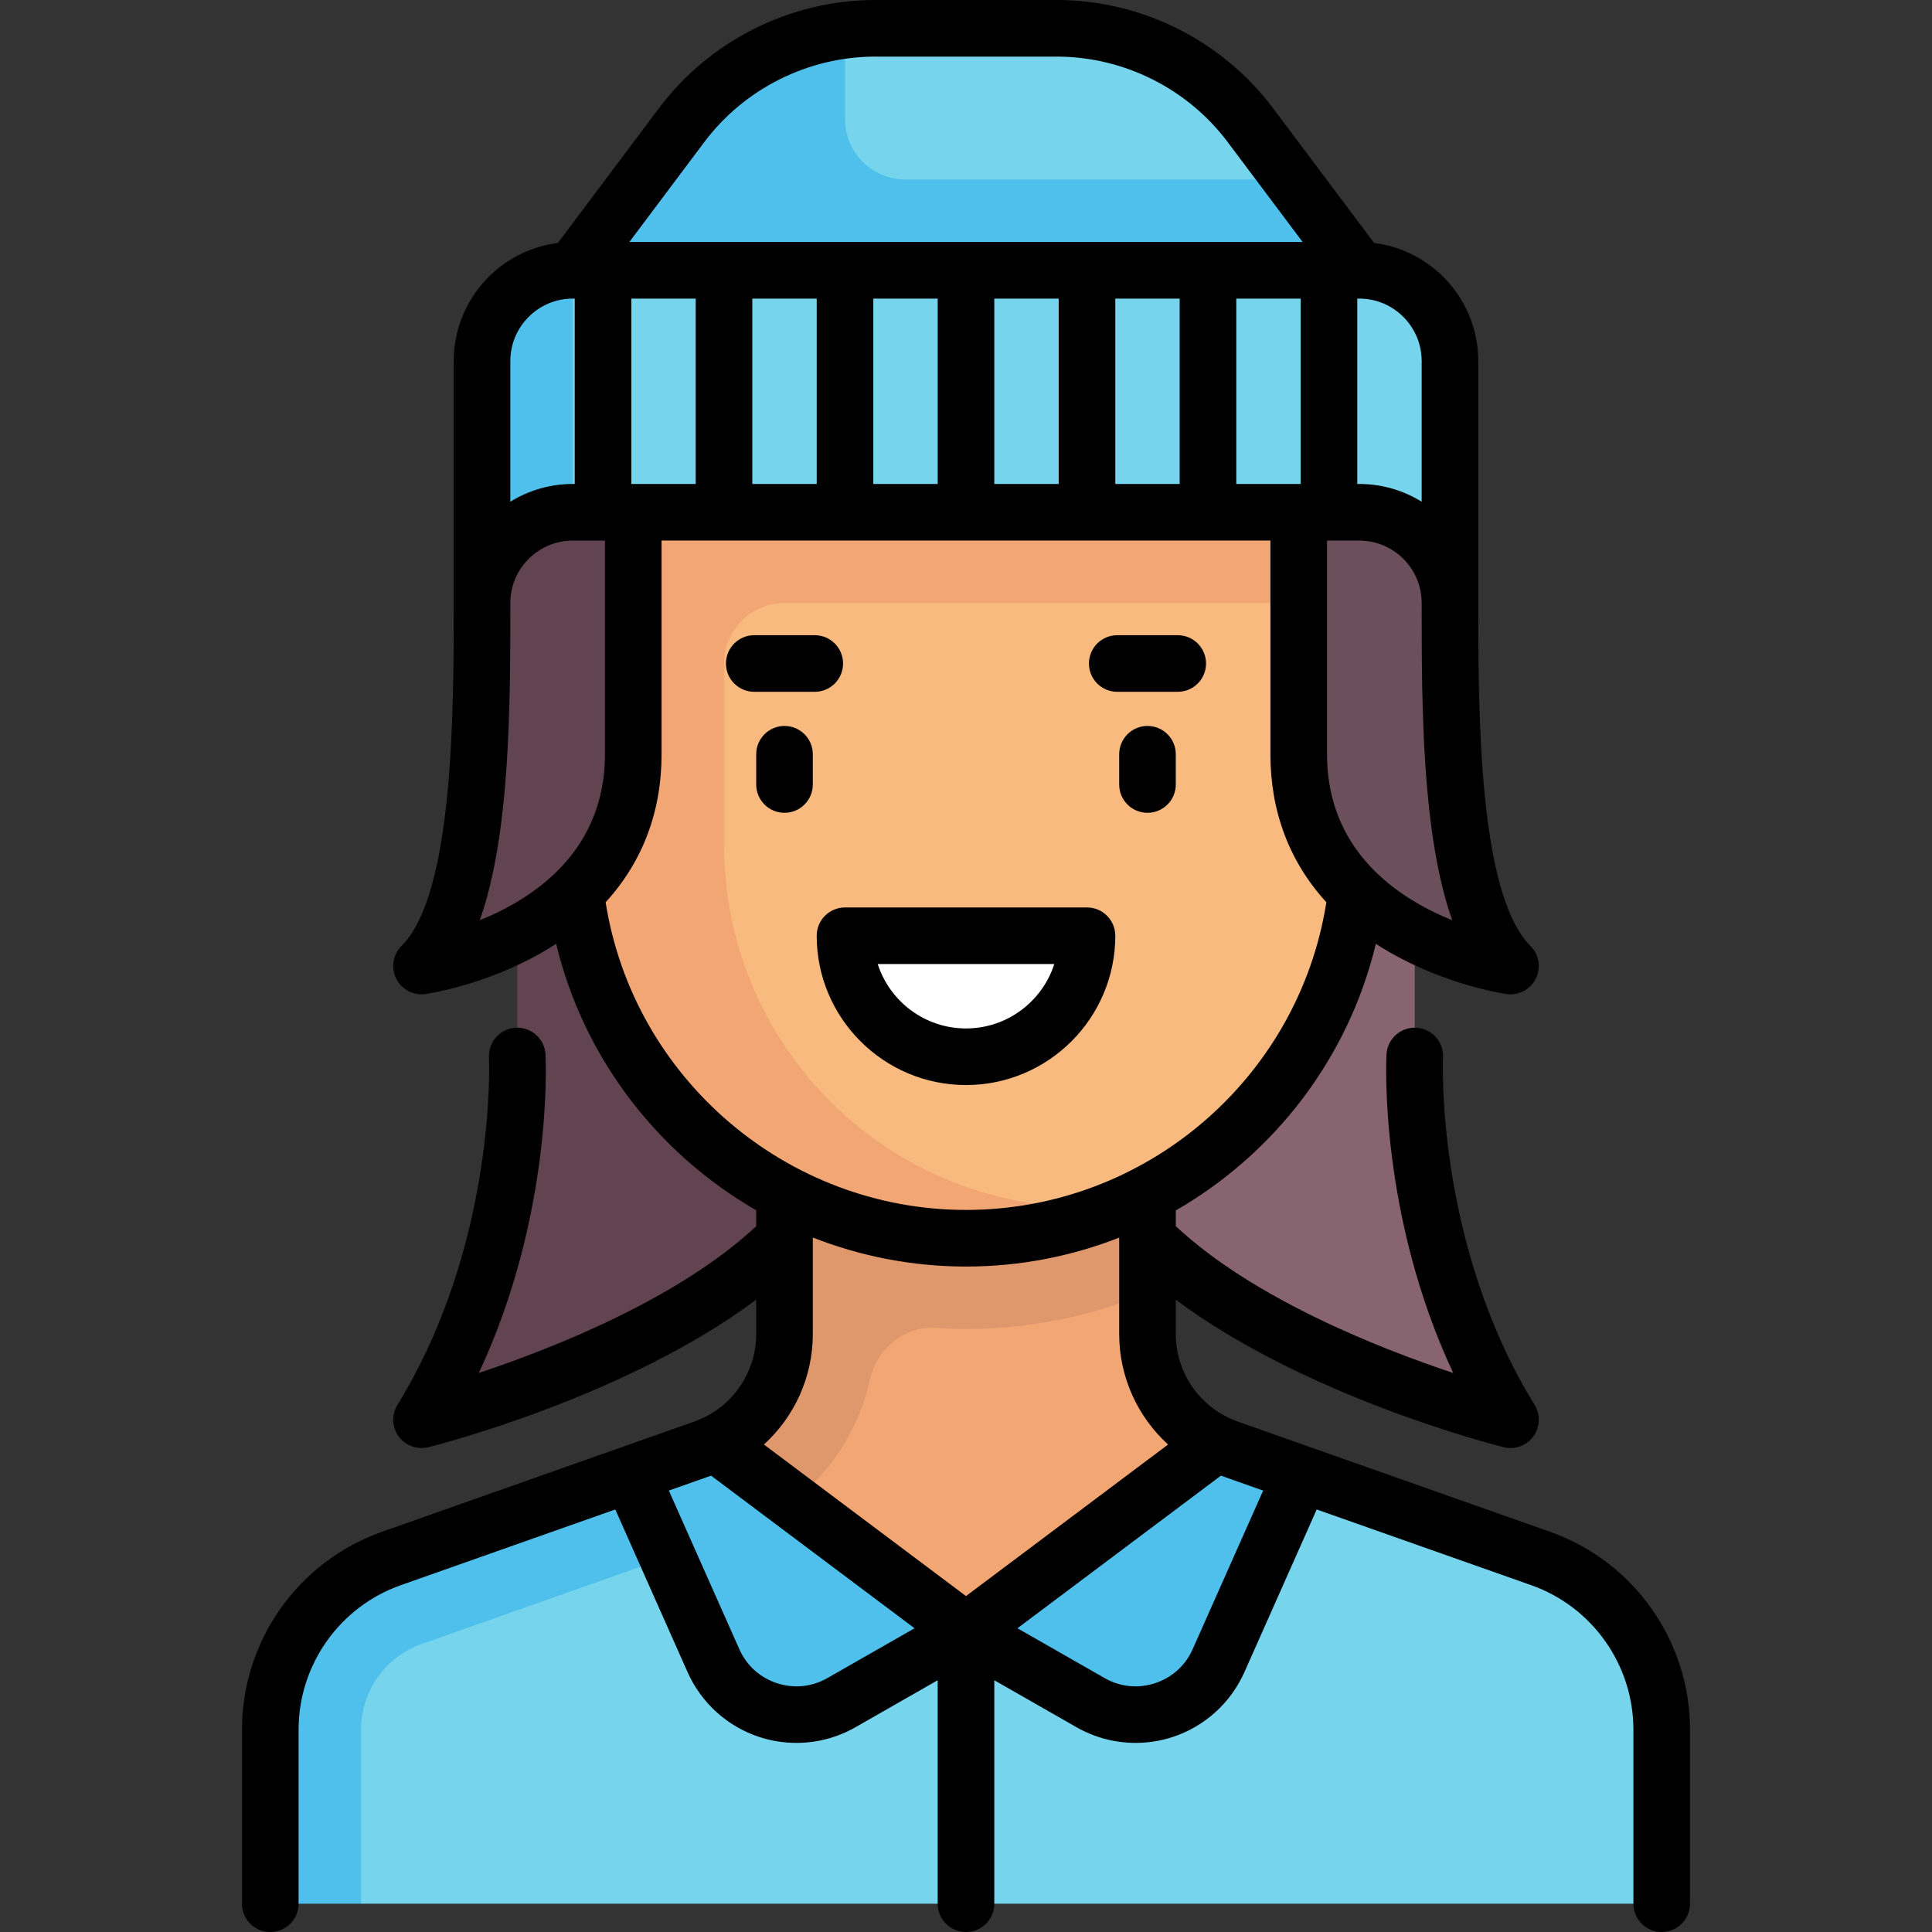 <svg id="Capa_1" enable-background="new 0 0 512 512" height="512" viewBox="0 0 512 512" width="512" xmlns="http://www.w3.org/2000/svg"><rect x="0" y="0" width="512" height="512" fill="#333333" stroke="none"/><g><g><path d="m137.078 279.846v-55.911h46.777l32.065 104.21c-32.065 32.065-104.21 48.097-104.21 48.097 27.98-45.47 25.368-96.396 25.368-96.396z" fill="#61444f"/><path d="m374.922 279.846v-55.911h-46.777l-32.065 104.21c32.065 32.065 104.21 48.097 104.21 48.097-27.98-45.47-25.368-96.396-25.368-96.396z" fill="#87646f"/><path d="m368.226 398.876-42.736-15.084c-12.82-4.525-21.393-16.642-21.393-30.237v-49.459h-96.194v49.459c0 13.595-8.573 25.712-21.393 30.237l-42.736 15.084v33.479h224.452z" fill="#f1a673"/><path d="m207.903 304.097v49.459c0 13.595-8.573 25.712-21.393 30.237l-7.559 2.668 5.328 15.117 2.666 7.563 7.562-2.668c18.417-6.498 31.781-22.05 35.965-40.573.746-3.302 2.194-6.404 4.588-8.798l.433-.433c3.397-3.397 8.108-5.131 12.9-4.774 2.548.19 5.087.3 7.607.3 16.593 0 32.734-3.288 48.097-9.53v-38.567h-96.194z" fill="#df976c"/><path d="m408.282 413.013-82.668-29.177-5.485 16.454-64.129 32.065-64.129-32.065-5.485-16.454-82.668 29.177c-19.23 6.787-32.089 24.962-32.089 45.354l24.048 46.133h344.694v-46.132c0-20.392-12.859-38.568-32.089-45.355z" fill="#76d4ec"/><path d="m256 328.145c-57.554 0-104.21-46.656-104.21-104.21v-96.194h208.42v96.194c0 57.554-46.657 104.21-104.21 104.21z" fill="#f8ba7e"/><path d="m151.79 127.742v93.488c0 48.633 32.337 92.382 79.582 103.917 21.593 5.272 42.097 3.253 60.357-3.423l-18.499-2.864c-46.818-7.248-81.36-47.549-81.36-94.925v-48.097c0-8.854 7.178-16.032 16.032-16.032h152.308v-32.065h-208.42z" fill="#f1a673"/><path d="m384.258 159.77c0-13.279-10.769-24.014-24.048-24.014h-16.032v64.131c0 48.097 56.113 56.113 56.113 56.113-16.039-16.037-16.033-64.163-16.033-96.23z" fill="#6b4f5a"/><path d="m127.742 159.77c0 32.066.006 80.191-16.032 96.229 0 0 56.113-8.016 56.113-56.113 0-64.131 0-64.131 0-64.131h-16.032c-13.28.001-24.049 10.736-24.049 24.015z" fill="#61444f"/><path d="m232.286 247.984c-4.831 0-8.381 4.675-6.982 9.299 3.986 13.174 16.221 22.765 30.695 22.765 14.475 0 26.709-9.591 30.695-22.765 1.399-4.624-2.151-9.299-6.982-9.299z" fill="#fff"/><path d="m360.21 71.629-28.858-38.477c-12.111-16.148-31.118-25.652-51.304-25.652h-48.097c-20.185 0-39.192 9.504-51.303 25.652l-28.858 38.477 16.032 16.032h176.355z" fill="#76d4ec"/><path d="m342.173 47.581h-102.205c-8.854 0-16.032-7.178-16.032-16.032v-23.518c-17.124 2.158-32.796 11.133-43.286 25.121l-28.86 38.477 16.032 16.032h176.355l16.032-16.032z" fill="#4fc0ec"/><path d="m360.21 71.629-208.42-.001c-13.282 0-24.048 10.767-24.048 24.048v64.129c0-13.282 10.767-24.048 24.048-24.048l208.419.001c13.281 0 24.047 10.766 24.048 24.047v-64.128c.001-13.281-10.766-24.048-24.047-24.048z" fill="#76d4ec"/><g fill="#4fc0ec"><path d="m127.742 95.676v64.129c0-13.282 10.767-24.048 24.048-24.048v-64.129c-13.281 0-24.048 10.766-24.048 24.048z"/><g><path d="m186.386 383.836-82.668 29.177c-19.229 6.787-32.089 24.962-32.089 45.354v46.133h24.048v-46.132c0-10.177 6.45-19.293 16.04-22.678l65.178-23.002 12.186 27.418c5.783 13.013 21.543 18.178 33.907 11.113l33.012-18.864-64.129-48.097z"/><path d="m320.129 384.258-64.129 48.097 33.012 18.864c12.364 7.065 28.124 1.9 33.907-11.113l21.259-47.832z"/></g></g></g><g><path d="m207.903 192.386c-4.142 0-7.5 3.358-7.5 7.5v8.016c0 4.142 3.358 7.5 7.5 7.5s7.5-3.358 7.5-7.5v-8.016c0-4.142-3.358-7.5-7.5-7.5z"/><path d="m304.097 192.386c-4.142 0-7.5 3.358-7.5 7.5v8.016c0 4.142 3.358 7.5 7.5 7.5s7.5-3.358 7.5-7.5v-8.016c0-4.142-3.358-7.5-7.5-7.5z"/><path d="m223.419 175.837c0-4.142-3.358-7.5-7.5-7.5h-16.032c-4.142 0-7.5 3.358-7.5 7.5s3.358 7.5 7.5 7.5h16.032c4.143 0 7.5-3.358 7.5-7.5z"/><path d="m296.081 183.337h16.032c4.142 0 7.5-3.358 7.5-7.5s-3.358-7.5-7.5-7.5h-16.032c-4.142 0-7.5 3.358-7.5 7.5s3.357 7.5 7.5 7.5z"/><path d="m410.778 405.941-82.792-29.221c-9.803-3.46-16.389-12.769-16.389-23.165v-9.128c34.5 25.77 84.491 38.495 86.875 39.09.604.151 1.214.225 1.819.225 2.355 0 4.618-1.112 6.051-3.069 1.801-2.46 1.934-5.765.336-8.362-26.354-42.827-24.29-91.601-24.266-92.089.208-4.133-2.973-7.654-7.106-7.866-4.141-.216-7.662 2.969-7.875 7.106-.099 1.924-1.9 42.556 17.682 84.389-19.969-6.65-52.965-19.726-73.517-38.894v-4.179c26.089-15.019 45.728-40.304 53.02-70.661 1.258.817 2.556 1.61 3.896 2.375 15.098 8.627 30.086 10.843 30.717 10.933.356.051.711.076 1.063.076 2.809 0 5.422-1.581 6.705-4.146 1.444-2.887.878-6.375-1.405-8.657-13.835-13.835-13.835-62.072-13.835-90.892v-64.129c0-16.061-12.066-29.347-27.607-31.293l-26.8-35.732c-13.454-17.941-34.875-28.652-57.302-28.652h-48.097c-22.426 0-43.847 10.711-57.303 28.651l-26.798 35.732c-15.542 1.946-27.608 15.233-27.608 31.293v64.129c0 28.82 0 77.056-13.835 90.892-2.283 2.283-2.849 5.77-1.405 8.657 1.444 2.888 4.577 4.526 7.769 4.071.631-.09 15.619-2.306 30.717-10.933 1.341-.766 2.639-1.559 3.898-2.377 7.295 30.315 26.951 55.591 53.018 70.622v4.22c-20.551 19.169-53.549 32.245-73.517 38.894 19.582-41.833 17.78-82.465 17.682-84.389-.212-4.133-3.714-7.3-7.866-7.102-4.134.208-7.318 3.729-7.115 7.862.024.488 2.089 49.262-24.266 92.089-1.598 2.597-1.465 5.902.336 8.362 1.434 1.958 3.696 3.069 6.051 3.069.604 0 1.215-.073 1.819-.225 2.384-.596 52.375-13.32 86.875-39.09v9.128c0 10.396-6.586 19.705-16.389 23.165l-82.792 29.221c-22.187 7.83-37.093 28.899-37.093 52.427v46.132c0 4.142 3.358 7.5 7.5 7.5s7.5-3.358 7.5-7.5v-46.132c0-17.18 10.885-32.564 27.085-38.282l56.845-20.063 19.168 43.129c3.616 8.137 10.542 14.394 19.003 17.167 3.196 1.047 6.51 1.564 9.813 1.564 5.441 0 10.854-1.403 15.665-4.152l21.791-12.452v59.221c0 4.142 3.358 7.5 7.5 7.5s7.5-3.358 7.5-7.5v-59.221l21.791 12.452c4.811 2.749 10.223 4.152 15.665 4.152 3.303 0 6.618-.517 9.813-1.564 8.461-2.773 15.387-9.03 19.003-17.167l19.168-43.129 56.845 20.063c16.201 5.718 27.085 21.102 27.085 38.282v46.132c0 4.142 3.358 7.5 7.5 7.5s7.5-3.358 7.5-7.5v-46.132c.002-23.528-14.905-44.597-37.091-52.427zm-154.778 17.039-53.552-40.164c8.069-7.353 12.956-17.902 12.956-29.26v-25.408c0-.001 0-.003 0-.005v-.188c12.646 4.967 26.355 7.691 40.597 7.691 14.252 0 27.959-2.713 40.597-7.665v.162.005 25.408c0 11.358 4.886 21.907 12.956 29.26zm95.677-223.093v-56.63h8.532c9.125 0 16.549 7.423 16.549 16.548 0 26.811 0 61.181 8.095 84.065-14.472-5.842-33.176-18.35-33.176-43.983zm-56.113-71.63v-49.128h17.064v49.128zm-32.064 0v-49.129h17.064v49.128h-17.064zm-32.064 0v-49.129h17.064v49.128h-17.064zm-32.065 0v-49.129h17.064v49.129zm-32.064 0v-49.129h17.064v49.129zm160.322-49.128h17.064v49.128h-17.064zm49.129 16.548v37.283c-4.815-2.979-10.483-4.703-16.549-4.703h-.516v-49.128h.514.009.001c9.122.004 16.541 7.426 16.541 16.548zm-190.11-58.026c10.639-14.183 27.574-22.651 45.304-22.651h48.097c17.73 0 34.666 8.468 45.303 22.651l19.858 26.478-178.419-.001zm-34.857 41.477h.516v49.129h-.516c-6.066 0-11.734 1.725-16.549 4.703v-37.284c0-9.125 7.424-16.548 16.549-16.548zm-24.645 164.743c8.095-22.884 8.096-57.255 8.096-84.066 0-9.125 7.424-16.548 16.549-16.548h8.532v56.63c0 25.636-18.708 38.144-33.177 43.984zm33.353-4.763c9.754-10.678 14.823-23.954 14.823-39.221v-56.63h161.354v56.63c0 15.268 5.069 28.544 14.824 39.222-7.352 46.669-47.917 81.535-95.502 81.535-47.487.001-88.148-34.905-95.499-81.536zm58.768 205.599c-4.114 2.351-8.861 2.833-13.364 1.357s-8.043-4.674-9.968-9.004l-18.687-42.045 11.196-3.951 53.924 40.443zm96.798-7.647c-1.925 4.331-5.465 7.528-9.968 9.004s-9.25.993-13.364-1.357l-23.101-13.201 53.924-40.443 11.196 3.951z"/><path d="m295.564 247.984c0-4.142-3.358-7.5-7.5-7.5h-64.129c-4.142 0-7.5 3.358-7.5 7.5 0 21.816 17.749 39.564 39.564 39.564s39.565-17.748 39.565-39.564zm-62.958 7.5h46.788c-3.177 9.889-12.463 17.064-23.394 17.064s-20.217-7.175-23.394-17.064z"/></g></g></svg>